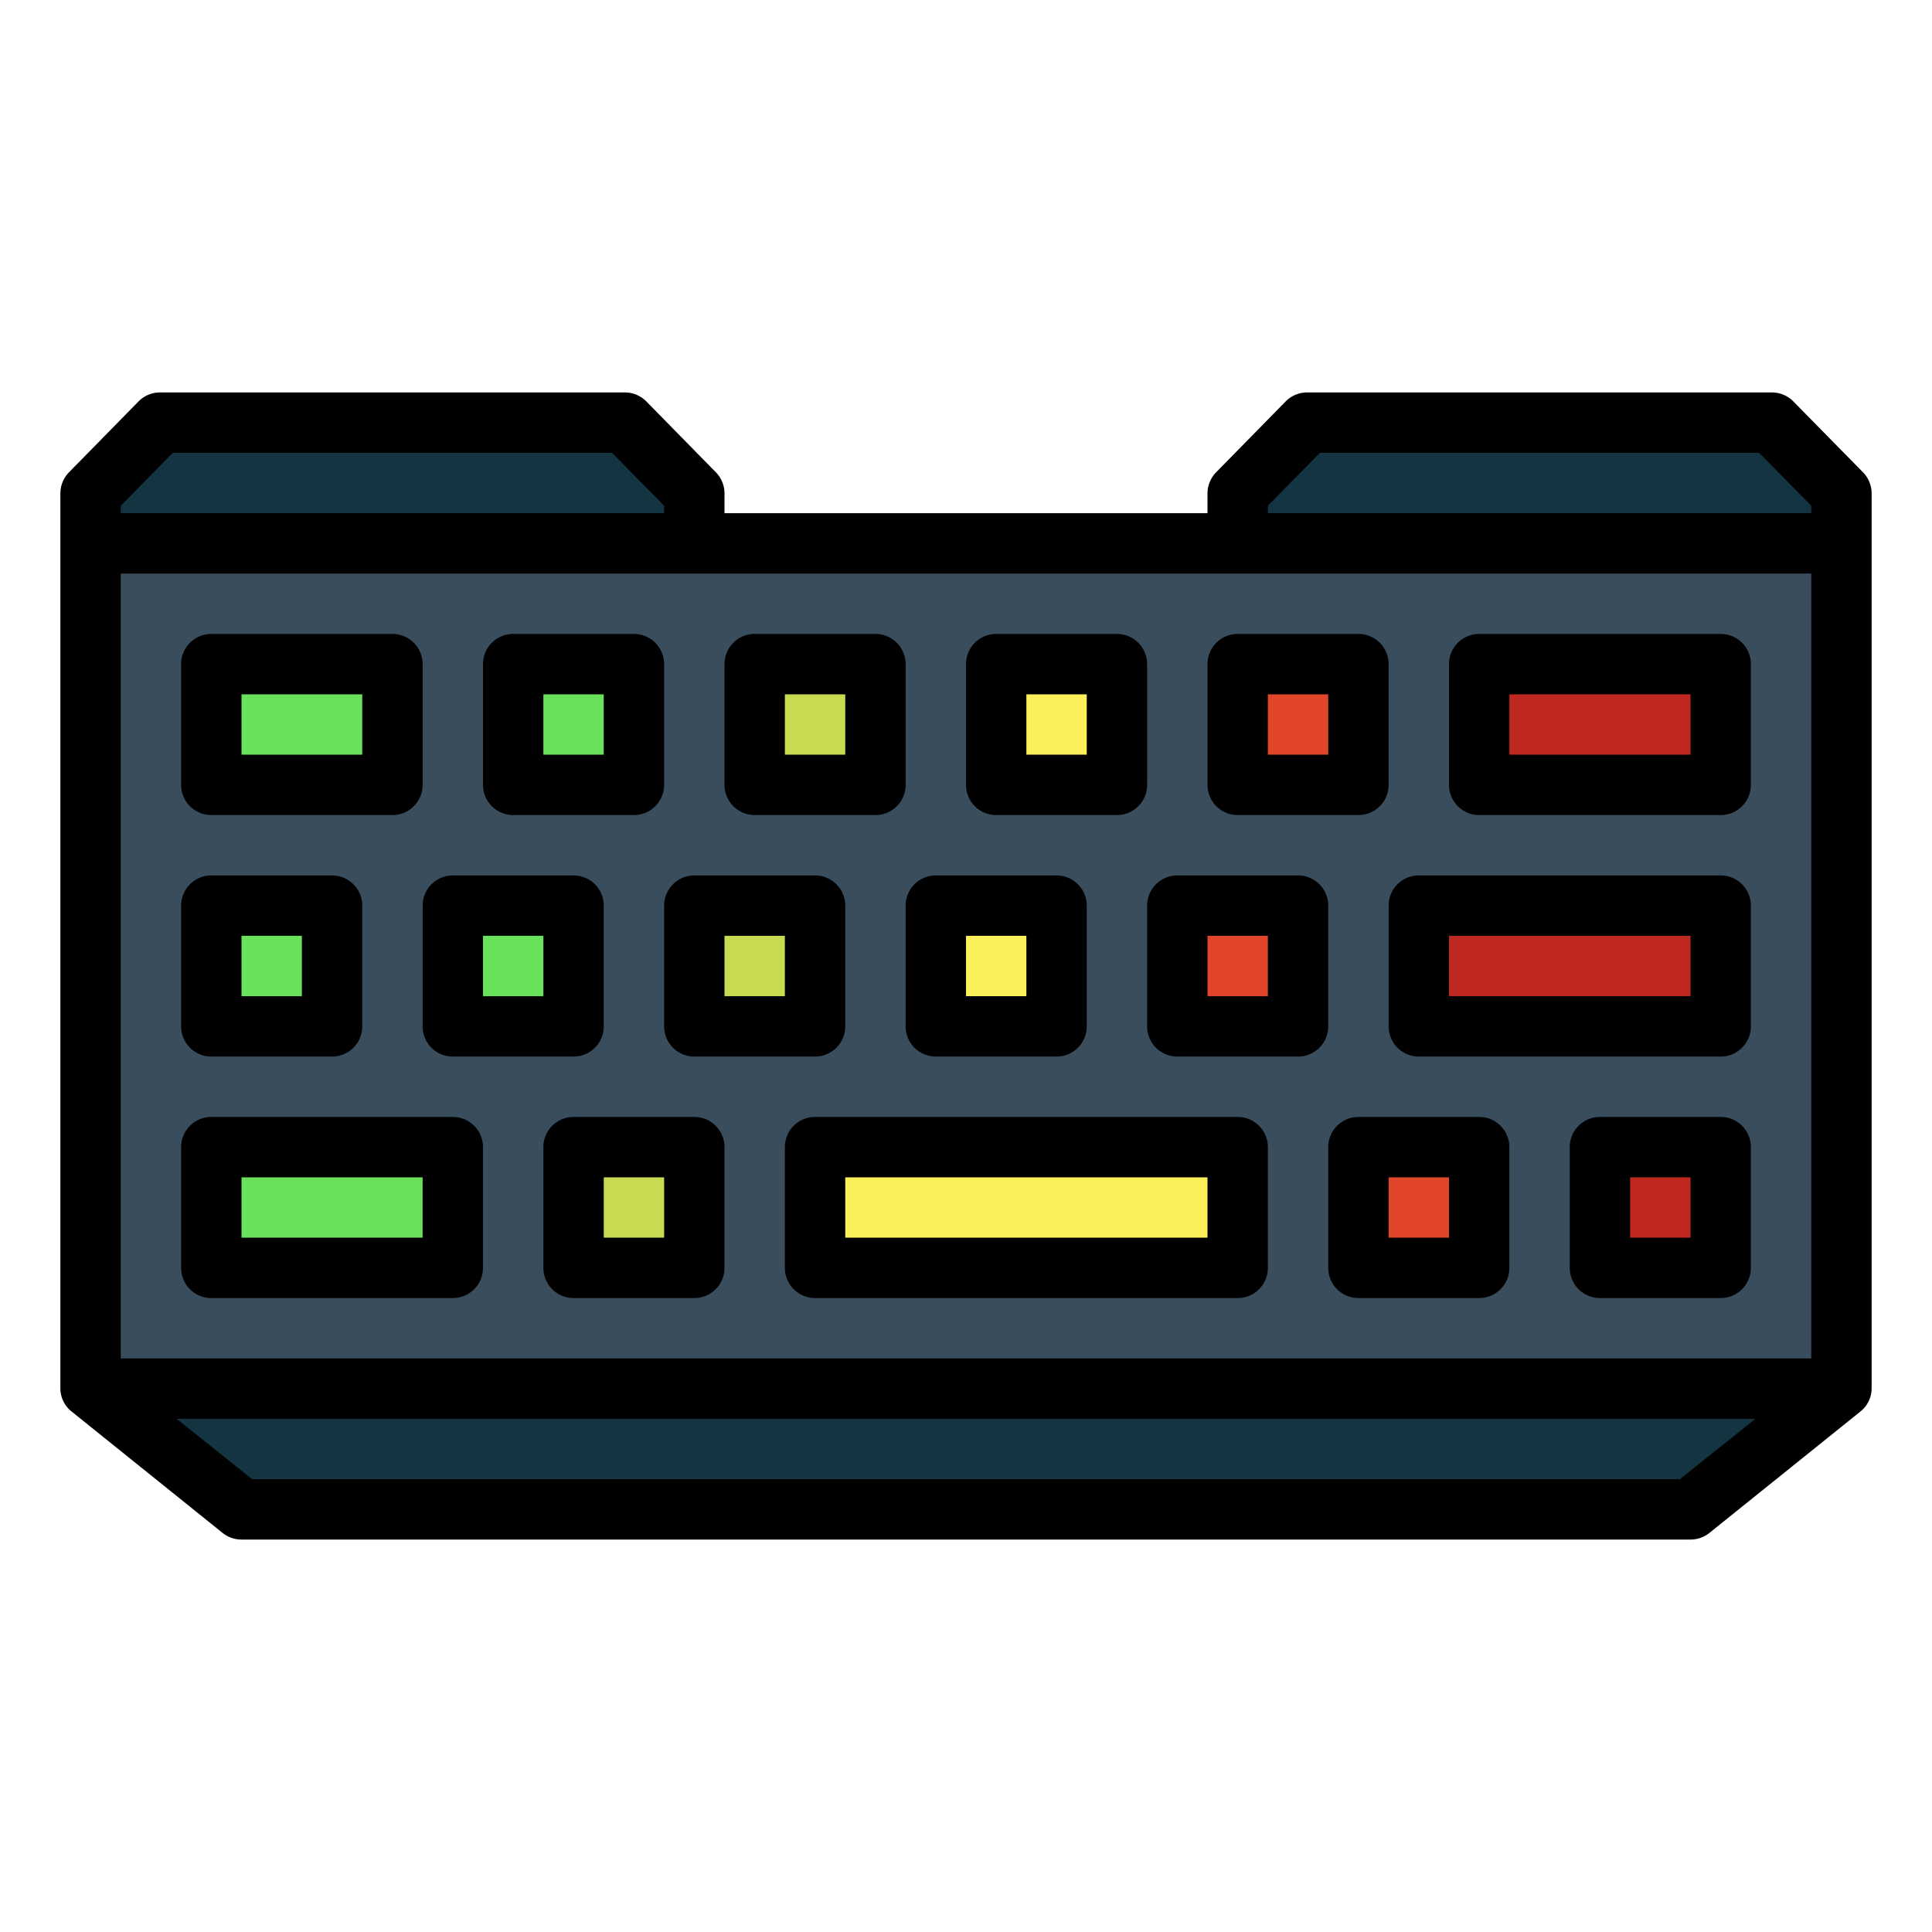 <svg height="512" viewBox="0 0 64 64" width="512" xmlns="http://www.w3.org/2000/svg"><g id="Filled_outline" data-name="Filled outline"><path d="m3 18h58v28h-58z" fill="#394d5c"/><g fill="#69e15b"><path d="m7 22h6v4h-6z"/><path d="m7 30h4v4h-4z"/><path d="m17 22h4v4h-4z"/><path d="m15 30h4v4h-4z"/></g><path d="m25 22h4v4h-4z" fill="#c8d952"/><path d="m23 30h4v4h-4z" fill="#c8d952"/><path d="m33 22h4v4h-4z" fill="#fcf05a"/><path d="m31 30h4v4h-4z" fill="#fcf05a"/><path d="m41 22h4v4h-4z" fill="#e1462b"/><path d="m49 22h8v4h-8z" fill="#be2821"/><path d="m39 30h4v4h-4z" fill="#e1462b"/><path d="m19 38h4v4h-4z" fill="#c8d952"/><path d="m45 38h4v4h-4z" fill="#e1462b"/><path d="m53 38h4v4h-4z" fill="#be2821"/><path d="m27 38h14v4h-14z" fill="#fcf05a"/><path d="m7 38h8v4h-8z" fill="#69e15b"/><path d="m47 30h10v4h-10z" fill="#be2821"/><path d="m23 18h-20v-1.656l2.304-2.344h15.392l2.304 2.344z" fill="#143441"/><path d="m61 18h-20v-1.656l2.304-2.344h15.392l2.304 2.344z" fill="#143441"/><path d="m3 46 5 4h48l5-4z" fill="#143441"/><path d="m7 27h6a1 1 0 0 0 1-1v-4a1 1 0 0 0 -1-1h-6a1 1 0 0 0 -1 1v4a1 1 0 0 0 1 1zm1-4h4v2h-4z"/><path d="m7 35h4a1 1 0 0 0 1-1v-4a1 1 0 0 0 -1-1h-4a1 1 0 0 0 -1 1v4a1 1 0 0 0 1 1zm1-4h2v2h-2z"/><path d="m17 27h4a1 1 0 0 0 1-1v-4a1 1 0 0 0 -1-1h-4a1 1 0 0 0 -1 1v4a1 1 0 0 0 1 1zm1-4h2v2h-2z"/><path d="m14 34a1 1 0 0 0 1 1h4a1 1 0 0 0 1-1v-4a1 1 0 0 0 -1-1h-4a1 1 0 0 0 -1 1zm2-3h2v2h-2z"/><path d="m25 27h4a1 1 0 0 0 1-1v-4a1 1 0 0 0 -1-1h-4a1 1 0 0 0 -1 1v4a1 1 0 0 0 1 1zm1-4h2v2h-2z"/><path d="m22 34a1 1 0 0 0 1 1h4a1 1 0 0 0 1-1v-4a1 1 0 0 0 -1-1h-4a1 1 0 0 0 -1 1zm2-3h2v2h-2z"/><path d="m33 27h4a1 1 0 0 0 1-1v-4a1 1 0 0 0 -1-1h-4a1 1 0 0 0 -1 1v4a1 1 0 0 0 1 1zm1-4h2v2h-2z"/><path d="m30 34a1 1 0 0 0 1 1h4a1 1 0 0 0 1-1v-4a1 1 0 0 0 -1-1h-4a1 1 0 0 0 -1 1zm2-3h2v2h-2z"/><path d="m41 27h4a1 1 0 0 0 1-1v-4a1 1 0 0 0 -1-1h-4a1 1 0 0 0 -1 1v4a1 1 0 0 0 1 1zm1-4h2v2h-2z"/><path d="m49 27h8a1 1 0 0 0 1-1v-4a1 1 0 0 0 -1-1h-8a1 1 0 0 0 -1 1v4a1 1 0 0 0 1 1zm1-4h6v2h-6z"/><path d="m38 34a1 1 0 0 0 1 1h4a1 1 0 0 0 1-1v-4a1 1 0 0 0 -1-1h-4a1 1 0 0 0 -1 1zm2-3h2v2h-2z"/><path d="m23 37h-4a1 1 0 0 0 -1 1v4a1 1 0 0 0 1 1h4a1 1 0 0 0 1-1v-4a1 1 0 0 0 -1-1zm-1 4h-2v-2h2z"/><path d="m49 37h-4a1 1 0 0 0 -1 1v4a1 1 0 0 0 1 1h4a1 1 0 0 0 1-1v-4a1 1 0 0 0 -1-1zm-1 4h-2v-2h2z"/><path d="m57 37h-4a1 1 0 0 0 -1 1v4a1 1 0 0 0 1 1h4a1 1 0 0 0 1-1v-4a1 1 0 0 0 -1-1zm-1 4h-2v-2h2z"/><path d="m41 37h-14a1 1 0 0 0 -1 1v4a1 1 0 0 0 1 1h14a1 1 0 0 0 1-1v-4a1 1 0 0 0 -1-1zm-1 4h-12v-2h12z"/><path d="m7 43h8a1 1 0 0 0 1-1v-4a1 1 0 0 0 -1-1h-8a1 1 0 0 0 -1 1v4a1 1 0 0 0 1 1zm1-4h6v2h-6z"/><path d="m46 34a1 1 0 0 0 1 1h10a1 1 0 0 0 1-1v-4a1 1 0 0 0 -1-1h-10a1 1 0 0 0 -1 1zm2-3h8v2h-8z"/><path d="m59.409 13.3a1 1 0 0 0 -.709-.3h-15.4a1 1 0 0 0 -.713.3l-2.3 2.344a1 1 0 0 0 -.287.7v.656h-16v-.656a1 1 0 0 0 -.287-.7l-2.3-2.344a1 1 0 0 0 -.713-.3h-15.4a1 1 0 0 0 -.713.3l-2.3 2.344a1 1 0 0 0 -.287.7v29.656a.982.982 0 0 0 .385.769l4.99 4.012a1 1 0 0 0 .625.219h48a1 1 0 0 0 .625-.219l4.99-4.012a.982.982 0 0 0 .385-.769v-29.656a1 1 0 0 0 -.287-.7zm-55.409 3.453 1.724-1.753h14.552l1.724 1.753v.247h-18zm51.649 32.247h-47.298l-2.5-2h52.3zm4.351-4h-56v-26h56zm0-28h-18v-.247l1.724-1.753h14.552l1.724 1.753z"/></g></svg>